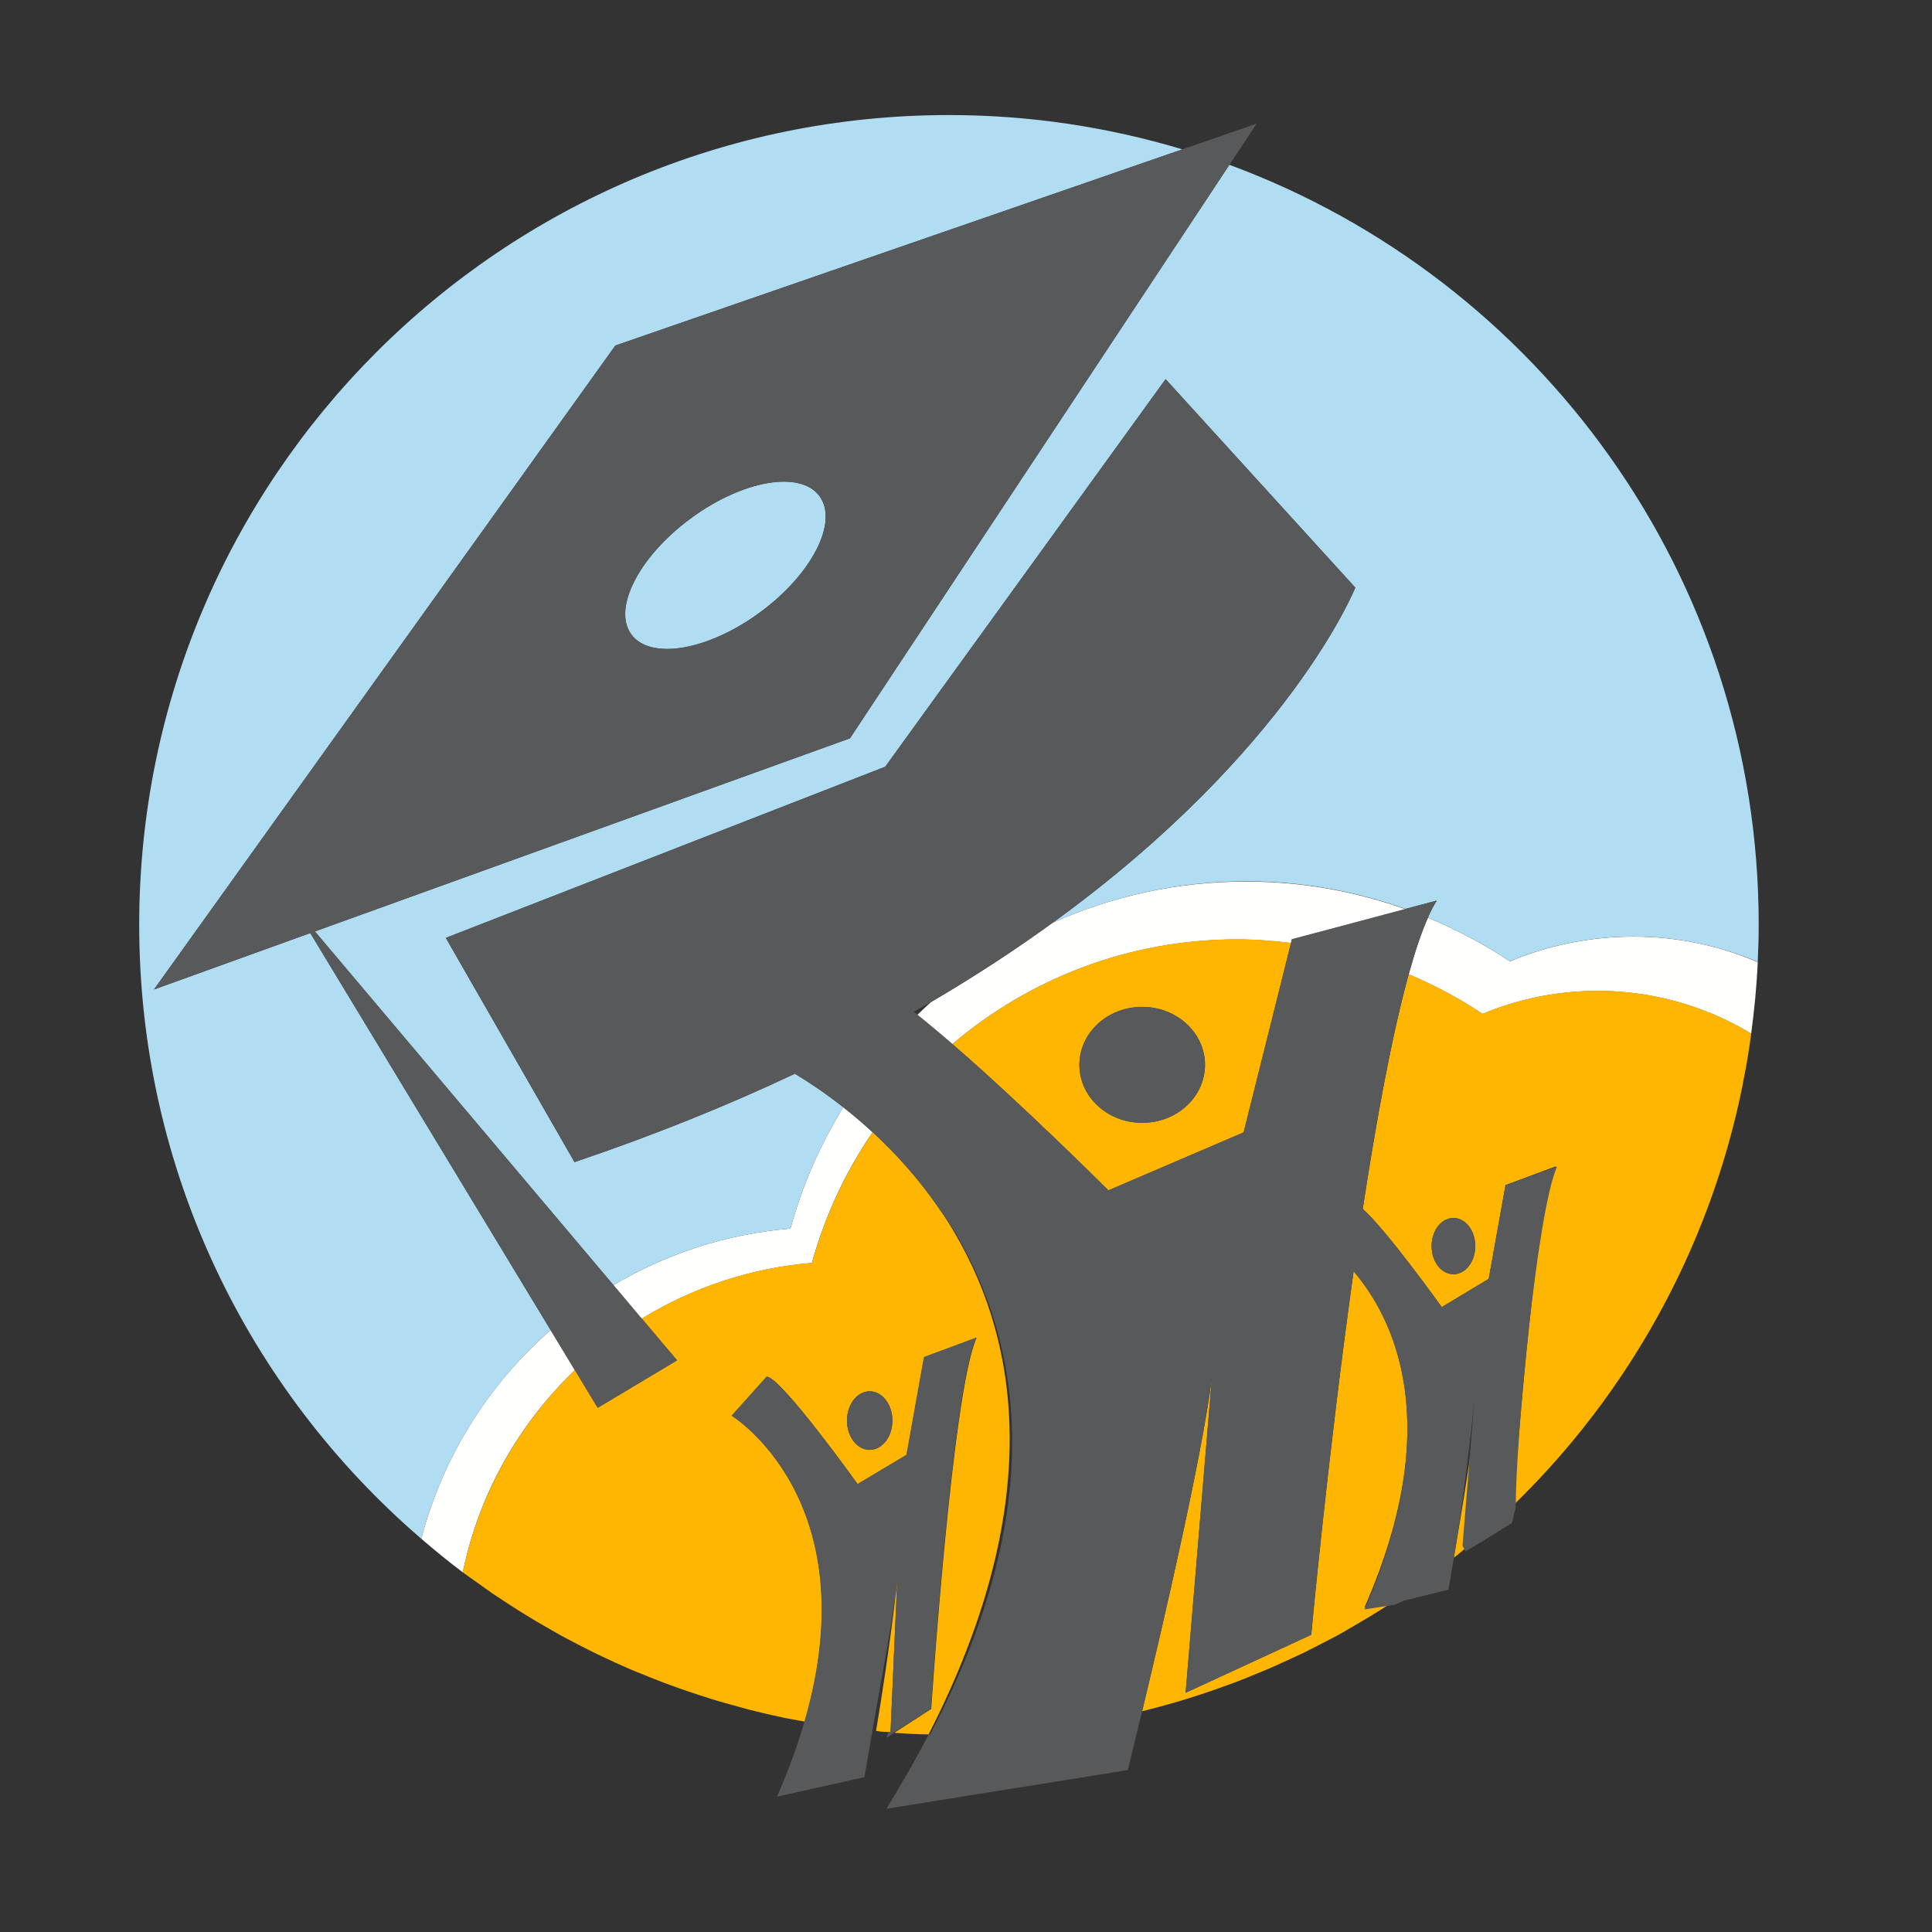 <?xml version="1.0" encoding="utf-8"?>
<!-- Generator: Adobe Illustrator 18.1.0, SVG Export Plug-In . SVG Version: 6.00 Build 0)  -->
<svg version="1.1" id="Layer_1" xmlns="http://www.w3.org/2000/svg" xmlns:xlink="http://www.w3.org/1999/xlink" x="0px" y="0px"
	 viewBox="0 0 2000 2000" enable-background="new 0 0 2000 2000" xml:space="preserve">
<rect x="0" y="0" width="2000" height="2000" fill="#333333" stroke="none"/>
<g>
	<path fill="none" d="M946,1047.6c1.2,1,2.5,2,3.7,3c4.6-4.5,9.3-8.9,14.1-13.2C957.9,1040.8,951.9,1044.2,946,1047.6z"/>
	<path fill="none" d="M972.2,1251.1c6.1,8.9,12,18.3,17.7,28C984.3,1269.3,978.3,1260,972.2,1251.1z"/>
	<path fill="none" d="M963,1795.1C963,1795.1,963,1795.1,963,1795.1c124-236,93.7-403.7,28.9-516
		C1056.7,1391.4,1087,1559.1,963,1795.1z"/>
	<path fill="none" d="M1654,1025.7c50.9,0,98.8,12.5,141.1,34.3C1752.8,1038.2,1704.9,1025.7,1654,1025.7z"/>
	<path fill="none" d="M1813,1069.9C1813,1069.9,1813,1069.9,1813,1069.9c-6-3.3-11.1-6.4-16.8-9.4
		C1801.9,1063.5,1807,1066.6,1813,1069.9z"/>
	<path fill="#FFFFFE" d="M1691,969.6c-45.3,0-88.6,9.1-128,25.6c-26.5-17.8-55-32.8-84.8-45.2c-6.8,15.2-13.4,35.1-19.9,58.6
		c26.9,11.4,52.5,25,76.4,41c36.7-15.3,77-23.8,119.3-23.8c50.9,0,98.8,12.5,141.1,34.3c0.3,0.2,0.6,0.3,0.9,0.5
		c5.7,3,11.3,6.1,16.8,9.4c3.3-24.4,5.7-49,6.8-74C1780.1,979,1736.7,969.6,1691,969.6z"/>
	<path fill="#FFFFFE" d="M1089.5,955.4c-37.6,27.3-79.4,54.8-125.8,82c-4.8,4.3-9.5,8.7-14.1,13.2c11.4,9.1,23.6,19.3,36.2,30.3
		c79.5-67.5,182.3-108.4,294.8-108.4c18.9,0,37.5,1.5,55.8,3.7l0.9-3.7l117.6-31.3c-51.4-18.4-106.7-28.6-164.4-28.6
		C1218.9,912.4,1150.9,927.8,1089.5,955.4z"/>
	<path fill="#FFFFFE" d="M635,1330.3l29.3,34.8c52.2-31.9,112-52.4,176.2-57.7c13.5-48.9,34.9-94.5,62.8-135.3
		c-10.3-9.5-20.6-18.1-30.4-25.9c-23.8,38.7-42.3,80.8-54.6,125.6C751.7,1277.3,689.6,1298.1,635,1330.3z"/>
	<path fill="#FFFFFE" d="M570,1376.9c-64.3,56.1-111.6,130.9-133.9,216c14,12,28.2,23.7,43,34.8c16.7-81.5,58.2-153.9,116-209.3
		L570,1376.9z"/>
	<path fill="#FFFFFE" d="M1812.9,1069.9L1812.9,1069.9C1812.8,1069.9,1812.8,1069.9,1812.9,1069.9
		C1812.9,1069.9,1812.9,1069.9,1812.9,1069.9z"/>
	<path fill="#FFB602" d="M985.9,1080.8c74.5,64.6,161.5,151.5,161.5,151.5l140-60l49.1-196.3c-18.3-2.2-36.9-3.7-55.8-3.7
		C1168.2,972.4,1065.4,1013.3,985.9,1080.8z M1182.4,1162.3c-35.9,0-65-26.9-65-60c0-33.1,29.1-60,65-60c35.9,0,65,26.9,65,60
		C1247.3,1135.5,1218.3,1162.3,1182.4,1162.3z"/>
	<path fill="#FFB602" d="M928.9,1634.4c-3.5,37.6-13.9,109.4-22,157.4c4.6,0.4,1,0.9,15,1.2v-0.2L928.9,1634.4z"/>
	<path fill="#FFB602" d="M1505,1612.5L1505,1612.5c1.6-1.2,3.2-2.5,4.9-3.8c3.6-3,7.2-6.1,10.8-9.1l9.1-152.3
		C1526,1487.4,1512.7,1567.8,1505,1612.5z"/>
	<path fill="#FFB602" d="M1401.3,1316c-26.7,190-43.9,376.3-43.9,376.3l-130,60l27.2-326c-10.8,83.7-50.1,252.7-72,344.1
		c-0.1,0.4-0.2,0.7-0.3,1.1l0,0c0.6-0.1,1.1-0.3,1.6-0.4c5.9-1.5,11.8-3,17.6-4.6c6.9-1.9,13.8-3.8,20.7-5.9
		c5.9-1.8,11.8-3.6,17.6-5.5c6.6-2.1,13.2-4.4,19.8-6.7c5.9-2.1,11.8-4.2,17.7-6.4c5.1-1.9,10.1-3.9,15.1-5.9
		c1.3-0.5,2.5-1.1,3.8-1.6c5.9-2.4,11.9-4.8,17.7-7.3c6-2.6,11.9-5.3,17.8-8c6-2.8,12-5.5,18-8.3c5.4-2.7,10.7-5.5,16.1-8.2
		c6.3-3.2,12.5-6.4,18.7-9.7c3.9-2.1,7.6-4.4,11.4-6.6c16.5-9.4,32.6-19.2,48.4-29.6l-31.7,7.1
		C1496.9,1471.9,1442.5,1364.1,1401.3,1316z"/>
	<path fill="#FFB602" d="M989.9,1279.1c-5.6-9.8-11.5-19.1-17.7-28c-21.4-31.3-45.4-57.5-68.8-79.1c-27.9,40.9-49.3,86.4-62.8,135.3
		c-64.3,5.3-124.1,25.8-176.2,57.7l36.5,43.2l-82.1,49.1l-23.6-39c-57.8,55.5-99.1,127.8-116.1,209.3v0c0,0,0.1,0.1,0.1,0.1
		c3.7,2.8,7.6,5.5,11.4,8.2c6.2,4.5,12.4,8.9,18.7,13.3c4.6,3.1,9.3,6.2,13.9,9.2c5.7,3.7,11.4,7.4,17.2,11c4.8,3,9.7,6,14.6,8.9
		c5.9,3.5,12,7,18,10.4c4.7,2.7,9.5,5.4,14.3,7.9c7.5,4,15.1,7.9,22.7,11.7c4.4,2.2,8.8,4.4,13.3,6.5c9.7,4.6,19.6,9.1,29.5,13.4
		c4.5,1.9,9,3.7,13.6,5.5c7.1,2.9,14.3,5.8,21.5,8.5c4.9,1.8,9.8,3.6,14.8,5.4c7.2,2.5,14.4,5,21.6,7.3c4.8,1.6,9.6,3.1,14.4,4.6
		c8.3,2.5,16.6,4.8,25,7.1c3.9,1,7.7,2.2,11.6,3.2c12.1,3.1,24.3,5.9,36.6,8.5c3.2,0.7,6.5,1.2,9.8,1.8c3.8,0.7,7.6,1.5,11.4,2.1
		l0-0.1c66.4-229.7-75.5-316.5-75.5-316.5l36.2-40.4c14.5,0,94.1,111.2,94.1,111.2l50.7-30.3l18.1-101.1l54.3-20.2
		c-25.3,55.6-47,384.3-47,384.3l-38.1,24.6l-0.1,0.1c1.5,0.1,3.1,0.2,4.7,0.3c4.2,0.3,8.3,0.6,12.5,0.8c6.1,0.3,12.1,0.4,18.2,0.6
		c0,0,0-0.1,0.1-0.1C1082.1,1559.1,1054.7,1391.4,989.9,1279.1z M900.3,1500.9c-13,0-23.5-13.6-23.5-30.3
		c0-16.8,10.5-30.3,23.5-30.3c13,0,23.5,13.6,23.5,30.3C923.8,1487.4,913.3,1500.9,900.3,1500.9z"/>
	<path fill="#FFB602" d="M1796,1060.5c-0.3-0.2-0.6-0.3-0.9-0.5c-42.3-21.8-90.2-34.3-141.1-34.3c-42.3,0-82.5,8.5-119.3,23.8
		c-23.9-16-49.6-29.7-76.4-41c-17.3,62.7-33.5,150.8-47.6,243c24.4,21.4,81.8,101.6,81.8,101.6l48.6-29.2l17.4-97.1l52.1-19.4
		c-20.8,45.6-39,282.7-43.9,350.7c6.5-6.3,12.8-12.7,19.1-19.2c2.3-2.3,4.5-4.7,6.7-7c6.5-7,13-14,19.3-21.2
		c1.8-2.1,3.6-4.2,5.4-6.2c6.6-7.6,13-15.3,19.3-23.2c1.2-1.5,2.5-3.1,3.7-4.7c6.7-8.5,13.4-17.1,19.8-25.9c0.3-0.5,0.7-1,1-1.5
		c64.8-89.3,112.4-192,138-303c0.1-0.3,0.1-0.6,0.2-0.9c2.8-12.1,5.3-24.4,7.5-36.7c0.1-0.3,0.1-0.6,0.2-0.9
		c2.3-12.4,4.3-25,5.9-37.6c0,0-0.1,0-0.1,0C1807.3,1066.6,1801.7,1063.5,1796,1060.5z M1504.6,1319.1c-12.5,0-22.6-13-22.6-29.1
		c0-16.1,10.1-29.1,22.6-29.1c12.5,0,22.6,13,22.6,29.1C1527.2,1306,1517.1,1319.1,1504.6,1319.1z"/>
	<path fill="#B1DDF2" d="M326,964.2l309,366.1c54.6-32.2,116.7-53,183.3-58.5c12.3-44.8,30.9-87,54.6-125.6
		c-18.7-14.7-36-26.2-50.1-34.7c-68.2,32.2-144,63.1-228.1,91.5L461.5,970.9l454.9-177.2l290.2-401.2L1403,608.3
		c0,0-67.2,168.7-313.4,347.1c61.3-27.6,129.3-43.1,200.9-43.1c57.7,0,113,10.3,164.4,28.6l32.4-8.6c-3.1,4.8-6.1,10.7-9.2,17.6
		c29.8,12.4,58.3,27.4,84.8,45.2c39.4-16.4,82.6-25.6,128-25.6c45.7,0,89.1,9.5,128.7,26.2c0.6-12.8,1-25.6,1-38.5
		c0-360.9-228.1-668.5-548-786.6L879.9,764.3L326,964.2z"/>
	<path fill="#B1DDF2" d="M570,1376.9l-248.8-411l-161.8,58.4L637,357.7L1224,154.6c-76.6-23-157.6-35.5-241.7-35.5
		c-462.9,0-838.2,375.3-838.2,838.3c0,254.2,113.3,481.8,292,635.5C458.4,1507.9,505.8,1433.1,570,1376.9z"/>
	<path fill="#B1DDF2" d="M786.8,633.9c53.8-39.6,81.3-93.4,61.5-120.3c-19.8-26.9-79.4-16.6-133.2,23
		c-53.8,39.6-81.4,93.5-61.6,120.3C673.5,683.7,733.1,673.4,786.8,633.9z"/>
	<path fill="#58595B" d="M159.4,1024.3l161.8-58.4l248.8,411l25.1,41.5l23.6,39l82.1-49.1l-36.5-43.2l-29.3-34.8L326,964.2
		l553.8-199.9l392.8-593.5l28.3-42.8l-76.9,26.6L637,357.7L159.4,1024.3z M715.2,536.5c53.8-39.6,113.4-49.8,133.2-23
		c19.8,26.9-7.8,80.8-61.5,120.3c-53.8,39.6-113.4,49.8-133.2,23C633.9,630,661.4,576.1,715.2,536.5z"/>
	<path fill="#58595B" d="M1504.6,1260.8c-12.5,0-22.6,13-22.6,29.1c0,16.1,10.1,29.1,22.6,29.1c12.5,0,22.6-13,22.6-29.1
		C1527.2,1273.9,1517.1,1260.8,1504.6,1260.8z"/>
	<path fill="#58595B" d="M1558.5,1226.8l-17.4,97.1l-48.6,29.2c0,0-57.4-80.2-81.8-101.6c14.1-92.2,30.2-180.3,47.6-243
		c6.5-23.5,13.1-43.4,19.9-58.6c3-6.8,6.1-12.7,9.2-17.6l-32.4,8.6l-117.6,31.3l-0.9,3.7l-49.1,196.3l-140,60c0,0-87-87-161.5-151.5
		c-12.6-10.9-24.8-21.1-36.2-30.3c-1.2-1-2.5-2-3.7-3c5.9-3.4,12-6.8,17.8-10.2c46.4-27.2,88.1-54.7,125.8-82
		C1335.7,777,1403,608.3,1403,608.3l-196.3-215.8L916.4,793.7L461.5,970.9L594.8,1203c84.1-28.5,159.9-59.3,228.1-91.5
		c14.1,8.5,31.4,20,50.1,34.7c9.9,7.7,20.1,16.3,30.4,25.9c23.4,21.6,47.4,47.8,68.8,79.1c6.1,8.9,13.1,18.3,18.7,28
		c64.8,112.3,96.1,280-27.9,516c0,0,0,0,0,0c0,0-1.1,0.1-1.1,0.1c0,0.1-0.6,0.2-0.6,0.2c-12.8,24.9-27.5,50.6-43.7,76.9l249.9-40
		c0,0,5.9-24,14.8-60.8l0,0c0.1-0.4,0.1-0.7,0.2-1.1c22-91.3,61.3-260.4,72-344.1l-27.2,326l130-60c0,0,17.2-186.3,43.9-376.3
		c41.3,48.1,95.6,158,11.3,350l31.7-5h0l9.1-4.1l46.1-11.3c0,0,1.7-9.8,4.2-24.5c0.4-2.5,0.9-5.4,1.4-8.1l0-0.2
		c7.7-44.8,17.7-125.2,21.4-165.3l-12.4,152.3v0.2l3,5.8l17-9.9l30.7-19.2c0,0,1.7-2.4,2-6.4c0.2-3,2.4-7,2.4-12v0
		c0-68,22-305,42.8-350.7L1558.5,1226.8z"/>
	<path fill="#58595B" d="M1182.4,1042.4c-35.9,0-65,26.9-65,60c0,33.1,29.1,60,65,60c35.9,0,65-26.9,65-60
		C1247.3,1069.2,1218.3,1042.4,1182.4,1042.4z"/>
	<path fill="#58595B" d="M963.7,1768.9c0,0,21.7-328.7,47-384.3l-54.3,20.2L938.3,1506l-50.7,30.3c0,0-79.6-111.2-94.1-111.2
		l-36.2,40.4c0,0,142,86.8,75.5,316.5l0,0.1c-0.3,0.9-0.5,1.8-0.8,2.7c-6.9,23.5-16,48.5-27.7,75.1l90.5-20.2c0,0,3.5-19.3,8.1-46.7
		c0.1-0.4,0.2-0.8,0.2-1.2c8.1-47.9,22.3-119.7,25.7-157.4l-6.9,158.4v0.2l-2.6,0.8l-1.6,5.4l7-4.9l0.9-0.8l-0.1-0.1L963.7,1768.9z"
		/>
	<path fill="#58595B" d="M900.3,1440.3c-13,0-23.5,13.6-23.5,30.3c0,16.7,10.5,30.3,23.5,30.3c13,0,23.5-13.6,23.5-30.3
		C923.8,1453.9,913.3,1440.3,900.3,1440.3z"/>
</g>
</svg>
